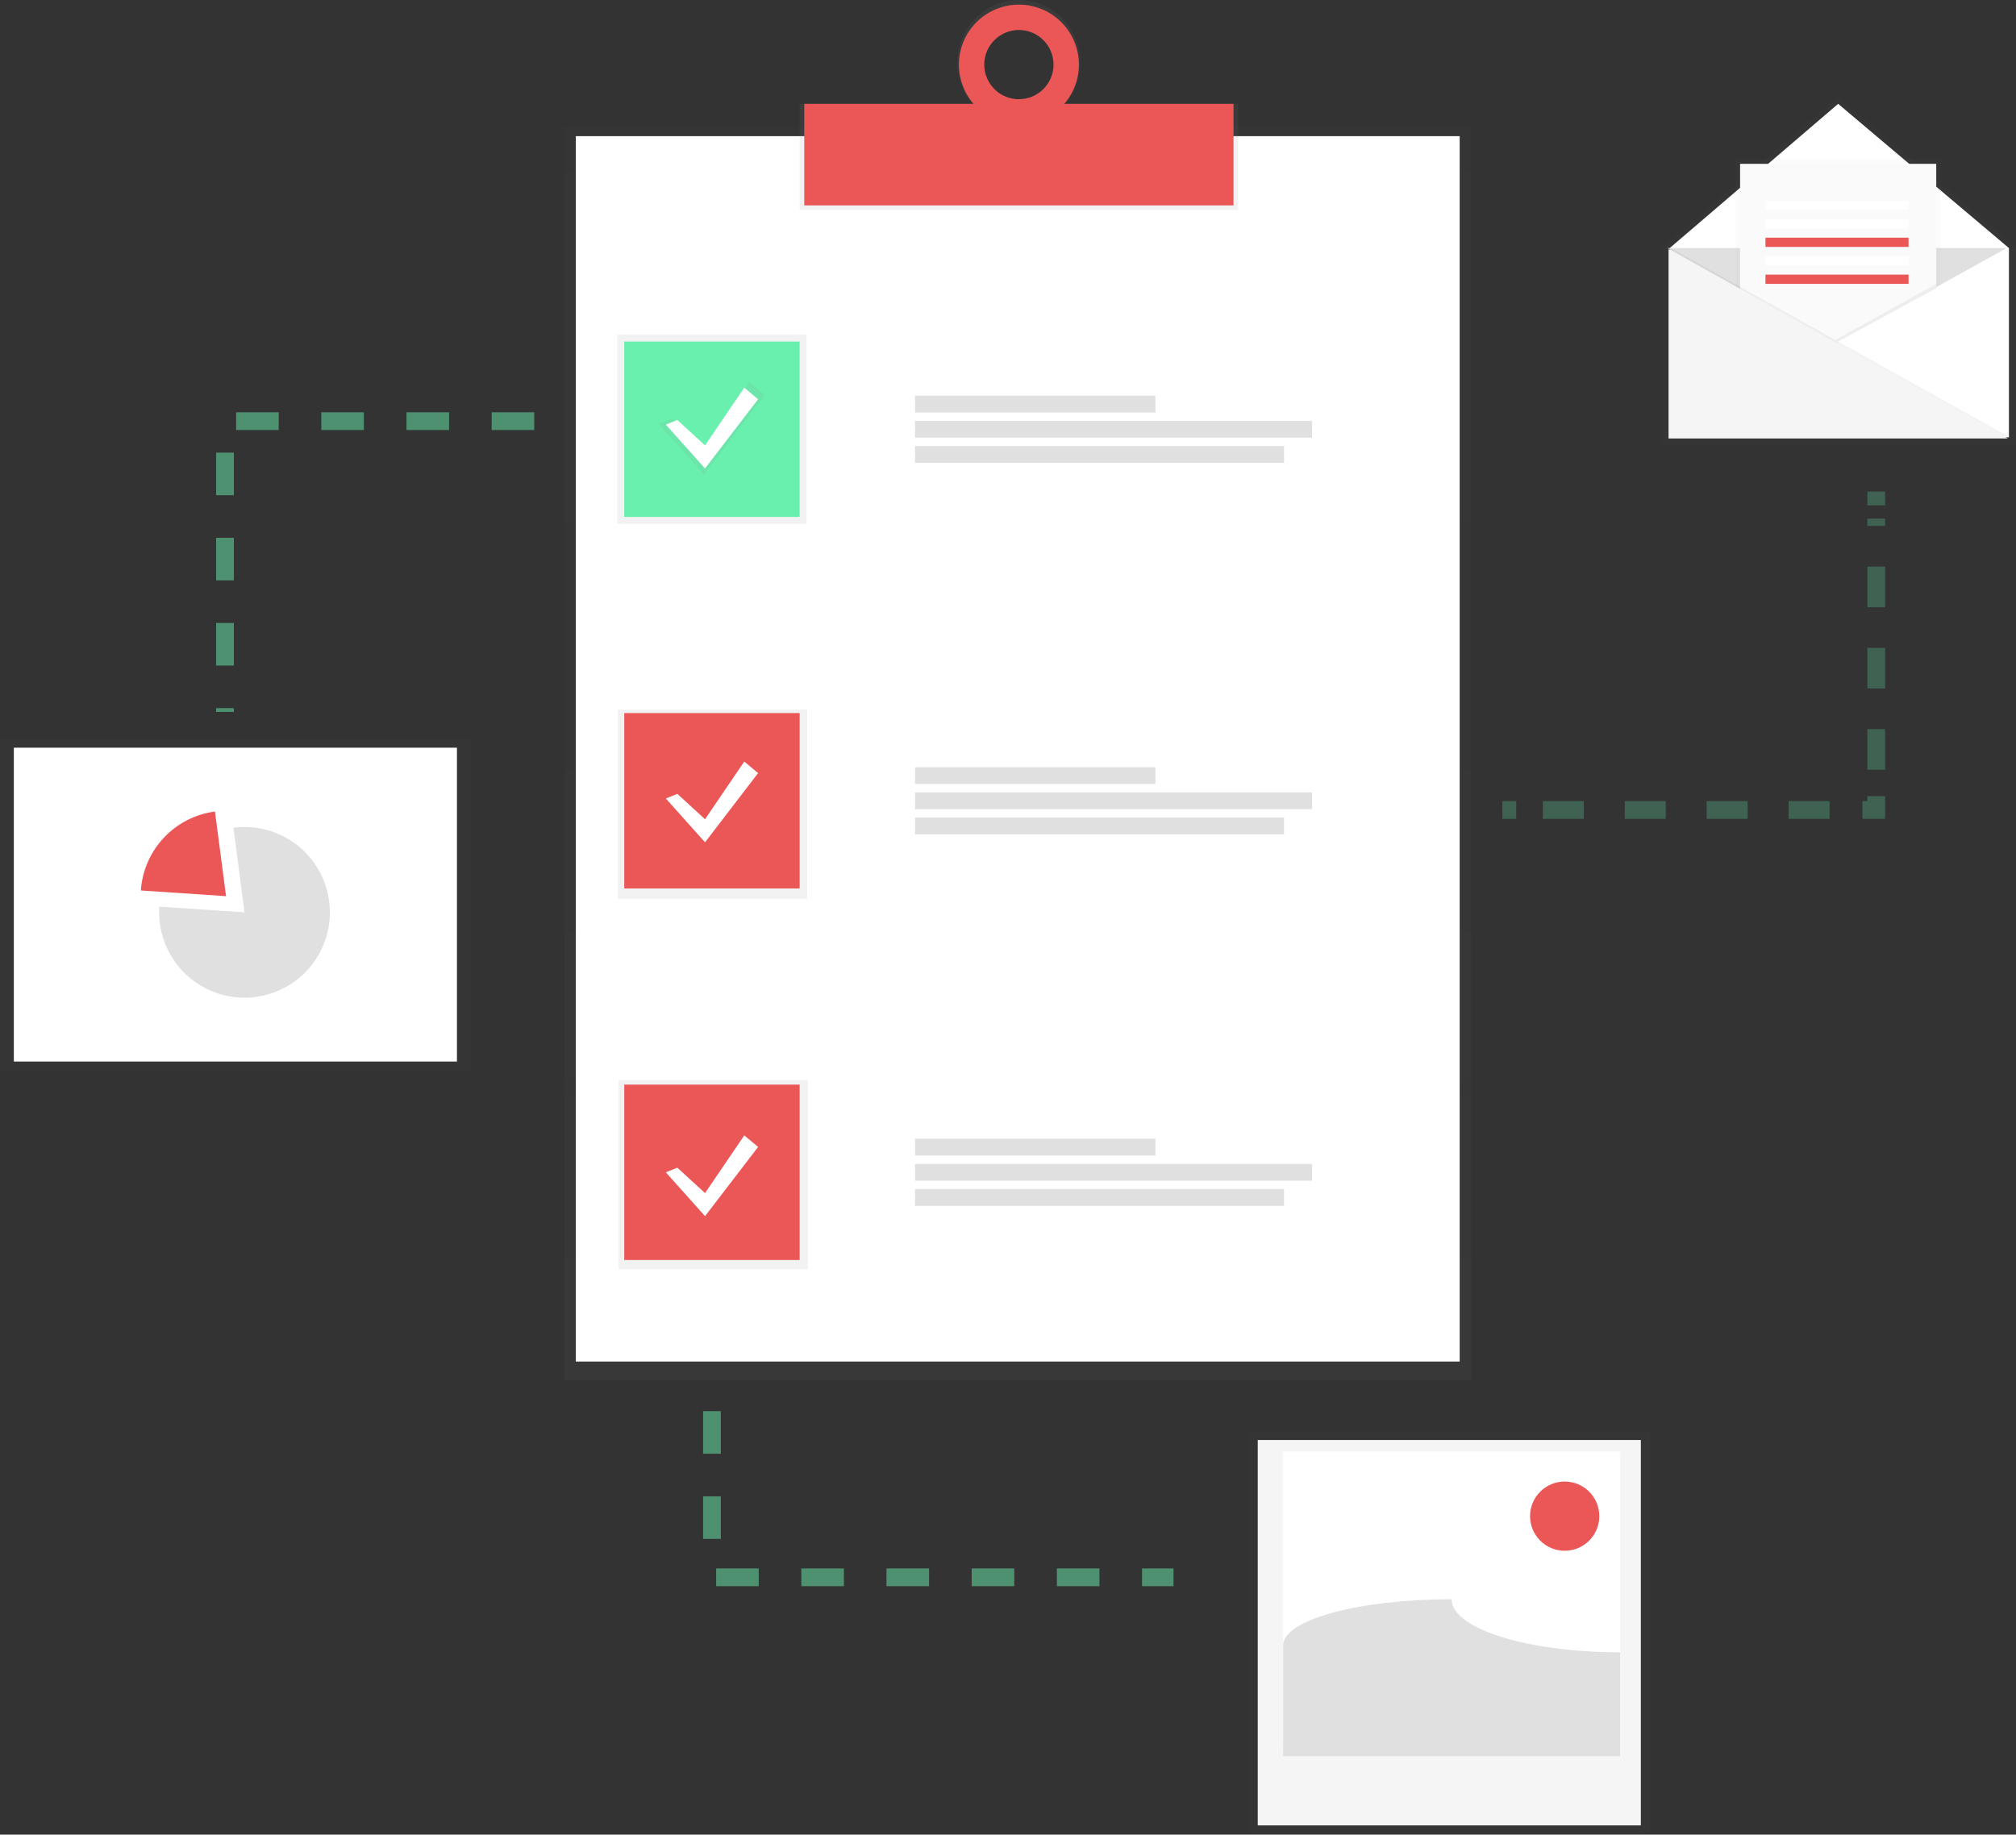 <svg width="568" height="517" viewBox="0 0 568 517" fill="none" xmlns="http://www.w3.org/2000/svg">
<rect x="0" y="0" width="568" height="517" fill="#333333" stroke="none"/>
<g opacity="0.5">
<path opacity="0.5" d="M414.511 35.767H158.977V388.888H414.511V35.767Z" fill="url(#paint0_linear)"/>
</g>
<path d="M411.26 38.369H162.228V383.686H411.26V38.369Z" fill="white"/>
<path d="M348.839 29.251H225.299V59.179H348.839V29.251Z" fill="url(#paint1_linear)"/>
<path d="M287.069 0C277.53 0 269.799 7.921 269.799 17.689C269.799 27.456 277.53 35.377 287.069 35.377C296.608 35.377 304.339 27.456 304.339 17.689C304.339 7.921 296.608 0 287.069 0ZM287.069 27.892C285.041 27.945 283.043 27.392 281.33 26.303C279.618 25.215 278.269 23.641 277.456 21.782C276.643 19.922 276.402 17.863 276.765 15.866C277.128 13.87 278.078 12.027 279.494 10.573C280.909 9.119 282.726 8.121 284.712 7.705C286.698 7.289 288.763 7.475 290.642 8.239C292.522 9.003 294.131 10.31 295.265 11.993C296.398 13.676 297.004 15.659 297.004 17.689C297.035 20.358 296.007 22.931 294.145 24.844C292.283 26.756 289.738 27.853 287.069 27.892V27.892Z" fill="url(#paint2_linear)"/>
<path d="M347.539 29.264H226.599V57.878H347.539V29.264Z" fill="#EB5757"/>
<path d="M287.069 1.301C283.726 1.301 280.457 2.292 277.677 4.15C274.897 6.008 272.73 8.649 271.45 11.738C270.171 14.828 269.836 18.228 270.488 21.507C271.141 24.787 272.751 27.8 275.115 30.165C277.479 32.529 280.492 34.14 283.771 34.792C287.05 35.444 290.449 35.11 293.539 33.83C296.628 32.55 299.268 30.383 301.126 27.602C302.983 24.822 303.975 21.553 303.975 18.209C303.975 13.725 302.194 9.424 299.023 6.253C295.853 3.082 291.553 1.301 287.069 1.301V1.301ZM287.069 27.963C285.14 27.963 283.254 27.391 281.651 26.32C280.047 25.248 278.797 23.724 278.058 21.942C277.32 20.159 277.127 18.198 277.503 16.306C277.88 14.414 278.809 12.675 280.173 11.311C281.537 9.947 283.274 9.018 285.166 8.642C287.058 8.265 289.019 8.458 290.802 9.197C292.584 9.935 294.107 11.185 295.179 12.789C296.25 14.393 296.822 16.279 296.822 18.209C296.822 20.796 295.795 23.277 293.966 25.106C292.137 26.936 289.656 27.963 287.069 27.963Z" fill="#EB5757"/>
<path d="M227.249 94.296H173.932V147.621H227.249V94.296Z" fill="url(#paint3_linear)"/>
<path d="M227.431 199.972H174.114V253.297H227.431V199.972Z" fill="url(#paint4_linear)"/>
<path d="M227.614 304.347H174.296V357.673H227.614V304.347Z" fill="url(#paint5_linear)"/>
<path d="M225.299 96.246H175.883V145.67H225.299V96.246Z" fill="#69F0AE"/>
<path d="M225.299 200.947H175.883V250.371H225.299V200.947Z" fill="#EB5757"/>
<path d="M225.299 305.648H175.883V355.072H225.299V305.648Z" fill="#EB5757"/>
<path d="M325.542 111.503H257.809V116.231H325.542V111.503Z" fill="#E0E0E0"/>
<path d="M369.646 118.598H257.809V123.326H369.646V118.598Z" fill="#E0E0E0"/>
<path d="M361.772 125.686H257.809V130.414H361.772V125.686Z" fill="#E0E0E0"/>
<path d="M325.542 216.204H257.809V220.931H325.542V216.204Z" fill="#E0E0E0"/>
<path d="M369.646 223.298H257.809V228.026H369.646V223.298Z" fill="#E0E0E0"/>
<path d="M361.772 230.387H257.809V235.115H361.772V230.387Z" fill="#E0E0E0"/>
<path d="M325.542 320.904H257.809V325.632H325.542V320.904Z" fill="#E0E0E0"/>
<path d="M369.646 327.999H257.809V332.727H369.646V327.999Z" fill="#E0E0E0"/>
<path d="M361.772 335.088H257.809V339.815H361.772V335.088Z" fill="#E0E0E0"/>
<path d="M189.375 118.013L198.348 126.246L211.059 107.549L215.546 111.288L198.348 133.724L185.636 119.515L189.375 118.013Z" fill="url(#paint6_linear)"/>
<path d="M190.837 118.357L198.64 125.511L209.694 109.253L213.595 112.504L198.64 132.014L187.586 119.658L190.837 118.357Z" fill="white"/>
<path d="M190.837 223.708L198.64 230.862L209.694 214.604L213.595 217.855L198.64 237.365L187.586 225.009L190.837 223.708Z" fill="white"/>
<path d="M190.837 329.059L198.64 336.213L209.694 319.955L213.595 323.206L198.64 342.716L187.586 330.36L190.837 329.059Z" fill="white"/>
<g opacity="0.5">
<path opacity="0.5" d="M423.289 228.26H427.19" stroke="#69F0AE" stroke-width="5" stroke-miterlimit="10"/>
<path opacity="0.5" d="M434.693 228.26H520.97" stroke="#69F0AE" stroke-width="5" stroke-miterlimit="10" stroke-dasharray="11.54 11.54"/>
<path opacity="0.5" d="M524.722 228.26H528.623V224.359" stroke="#69F0AE" stroke-width="5" stroke-miterlimit="10"/>
<path opacity="0.5" d="M528.623 216.912V146.145" stroke="#69F0AE" stroke-width="5" stroke-miterlimit="10" stroke-dasharray="11.45 11.45"/>
<path opacity="0.5" d="M528.623 142.419V138.517" stroke="#69F0AE" stroke-width="5" stroke-miterlimit="10"/>
</g>
<path opacity="0.5" d="M150.524 118.682H63.396V200.622" stroke="#69F0AE" stroke-width="5" stroke-miterlimit="10" stroke-dasharray="12 12"/>
<path opacity="0.5" d="M200.591 397.667V444.49H330.633" stroke="#69F0AE" stroke-width="5" stroke-miterlimit="10" stroke-dasharray="12 12"/>
<g opacity="0.5">
<path opacity="0.5" d="M568 69.642L517.894 27.313L468.569 69.551L468.127 69.304V69.642H467.789L468.127 69.831V69.98V124.834V125.511H567.662L567.057 125.173H568V69.642Z" fill="url(#paint7_linear)"/>
</g>
<path d="M566.011 123.235H470.429V69.909L517.895 29.264L566.011 69.909V123.235Z" fill="white"/>
<path d="M469.779 69.909L517.244 96.572L565.36 69.909" fill="#E0E0E0"/>
<g opacity="0.5">
<path opacity="0.5" d="M518.233 95.902L488.96 114.455V44.872H546.829V80.262L518.233 95.902Z" fill="url(#paint8_linear)"/>
</g>
<path d="M518.22 96.246L490.261 114.455V46.172H545.529V80.899L518.22 96.246Z" fill="#FAFAFA"/>
<path opacity="0.05" d="M470.104 122.909H565.685L470.104 69.584V122.909Z" fill="black"/>
<path d="M470.104 123.56H565.685L470.104 70.234V123.56Z" fill="#F5F5F5"/>
<path d="M537.726 56.577H497.413V59.179H537.726V56.577Z" fill="white"/>
<path d="M537.726 61.78H497.413V64.381H537.726V61.78Z" fill="white"/>
<path d="M537.726 66.982H497.413V69.584H537.726V66.982Z" fill="#EB5757"/>
<path d="M537.726 72.185H497.413V74.786H537.726V72.185Z" fill="white"/>
<path d="M537.726 77.387H497.413V79.989H537.726V77.387Z" fill="#EB5757"/>
<path opacity="0.05" d="M545.529 81.289V79.989L517.088 95.798L517.862 96.227L545.529 81.289Z" fill="black"/>
<g opacity="0.5">
<path opacity="0.5" d="M464.883 403.195H351.778V517H464.883V403.195Z" fill="url(#paint9_linear)"/>
</g>
<path d="M462.301 405.796H354.366V514.399H462.301V405.796Z" fill="#F5F5F5"/>
<path d="M456.45 409.048H361.519V492.288H456.45V409.048Z" fill="white"/>
<path d="M456.45 465.625C430.214 465.625 408.984 458.933 408.984 450.668C382.748 450.668 361.519 456.488 361.519 463.674V494.889H456.45V465.625Z" fill="#E0E0E0"/>
<path d="M440.845 437.011C446.231 437.011 450.598 432.644 450.598 427.257C450.598 421.869 446.231 417.502 440.845 417.502C435.458 417.502 431.091 421.869 431.091 427.257C431.091 432.644 435.458 437.011 440.845 437.011Z" fill="#EB5757"/>
<g opacity="0.5">
<path opacity="0.5" d="M132.643 207.938H0V301.908H132.643V207.938Z" fill="url(#paint10_linear)"/>
</g>
<path d="M128.742 210.702H3.901V299.145H128.742V210.702Z" fill="white"/>
<path d="M68.89 233.034C67.846 233.036 66.804 233.105 65.769 233.242L68.89 257.095L44.891 255.496C44.858 256.022 44.832 256.556 44.832 257.095C44.832 261.854 46.243 266.506 48.886 270.463C51.53 274.42 55.287 277.504 59.683 279.325C64.079 281.147 68.917 281.623 73.583 280.695C78.25 279.766 82.537 277.475 85.901 274.109C89.266 270.744 91.557 266.457 92.486 261.79C93.414 257.122 92.937 252.284 91.117 247.887C89.296 243.491 86.212 239.733 82.256 237.089C78.299 234.445 73.648 233.034 68.89 233.034V233.034Z" fill="#E0E0E0"/>
<path d="M60.567 228.69C55.051 229.413 49.956 232.025 46.15 236.083C42.343 240.14 40.06 245.392 39.689 250.943L63.688 252.543L60.567 228.69Z" fill="#EB5757"/>
<defs>
<linearGradient id="paint0_linear" x1="286.744" y1="388.888" x2="286.744" y2="35.767" gradientUnits="userSpaceOnUse">
<stop stop-color="#808080" stop-opacity="0.25"/>
<stop offset="0.54" stop-color="#808080" stop-opacity="0.12"/>
<stop offset="1" stop-color="#808080" stop-opacity="0.1"/>
</linearGradient>
<linearGradient id="paint1_linear" x1="54768.4" y1="2752.65" x2="54768.4" y2="1375.39" gradientUnits="userSpaceOnUse">
<stop stop-color="#808080" stop-opacity="0.25"/>
<stop offset="0.54" stop-color="#808080" stop-opacity="0.12"/>
<stop offset="1" stop-color="#808080" stop-opacity="0.1"/>
</linearGradient>
<linearGradient id="paint2_linear" x1="21156.4" y1="3781.46" x2="21156.4" y2="1857.3" gradientUnits="userSpaceOnUse">
<stop stop-color="#808080" stop-opacity="0.25"/>
<stop offset="0.54" stop-color="#808080" stop-opacity="0.12"/>
<stop offset="1" stop-color="#808080" stop-opacity="0.1"/>
</linearGradient>
<linearGradient id="paint3_linear" x1="16622.4" y1="12199.3" x2="16622.4" y2="7826.54" gradientUnits="userSpaceOnUse">
<stop stop-color="#808080" stop-opacity="0.25"/>
<stop offset="0.54" stop-color="#808080" stop-opacity="0.12"/>
<stop offset="1" stop-color="#808080" stop-opacity="0.1"/>
</linearGradient>
<linearGradient id="paint4_linear" x1="16637.5" y1="20970.3" x2="16637.5" y2="16597.6" gradientUnits="userSpaceOnUse">
<stop stop-color="#808080" stop-opacity="0.25"/>
<stop offset="0.54" stop-color="#808080" stop-opacity="0.12"/>
<stop offset="1" stop-color="#808080" stop-opacity="0.1"/>
</linearGradient>
<linearGradient id="paint5_linear" x1="16652.6" y1="29633.5" x2="16652.6" y2="25260.8" gradientUnits="userSpaceOnUse">
<stop stop-color="#808080" stop-opacity="0.25"/>
<stop offset="0.54" stop-color="#808080" stop-opacity="0.12"/>
<stop offset="1" stop-color="#808080" stop-opacity="0.1"/>
</linearGradient>
<linearGradient id="paint6_linear" x1="9412.81" y1="5489.95" x2="9412.81" y2="4436.14" gradientUnits="userSpaceOnUse">
<stop stop-color="#808080" stop-opacity="0.25"/>
<stop offset="0.54" stop-color="#808080" stop-opacity="0.12"/>
<stop offset="1" stop-color="#808080" stop-opacity="0.1"/>
</linearGradient>
<linearGradient id="paint7_linear" x1="80285.6" y1="18979.4" x2="80285.6" y2="4151.61" gradientUnits="userSpaceOnUse">
<stop stop-color="#808080" stop-opacity="0.25"/>
<stop offset="0.54" stop-color="#808080" stop-opacity="0.12"/>
<stop offset="1" stop-color="#808080" stop-opacity="0.1"/>
</linearGradient>
<linearGradient id="paint8_linear" x1="46581.6" y1="12291.6" x2="46581.6" y2="4846.14" gradientUnits="userSpaceOnUse">
<stop stop-color="#808080" stop-opacity="0.25"/>
<stop offset="0.54" stop-color="#808080" stop-opacity="0.12"/>
<stop offset="1" stop-color="#808080" stop-opacity="0.1"/>
</linearGradient>
<linearGradient id="paint9_linear" x1="71381.4" y1="90878.2" x2="71381.4" y2="70962.3" gradientUnits="userSpaceOnUse">
<stop stop-color="#808080" stop-opacity="0.25"/>
<stop offset="0.54" stop-color="#808080" stop-opacity="0.12"/>
<stop offset="1" stop-color="#808080" stop-opacity="0.1"/>
</linearGradient>
<linearGradient id="paint10_linear" x1="13529.6" y1="43833.7" x2="13529.6" y2="30255" gradientUnits="userSpaceOnUse">
<stop stop-color="#808080" stop-opacity="0.25"/>
<stop offset="0.54" stop-color="#808080" stop-opacity="0.12"/>
<stop offset="1" stop-color="#808080" stop-opacity="0.1"/>
</linearGradient>
</defs>
</svg>
